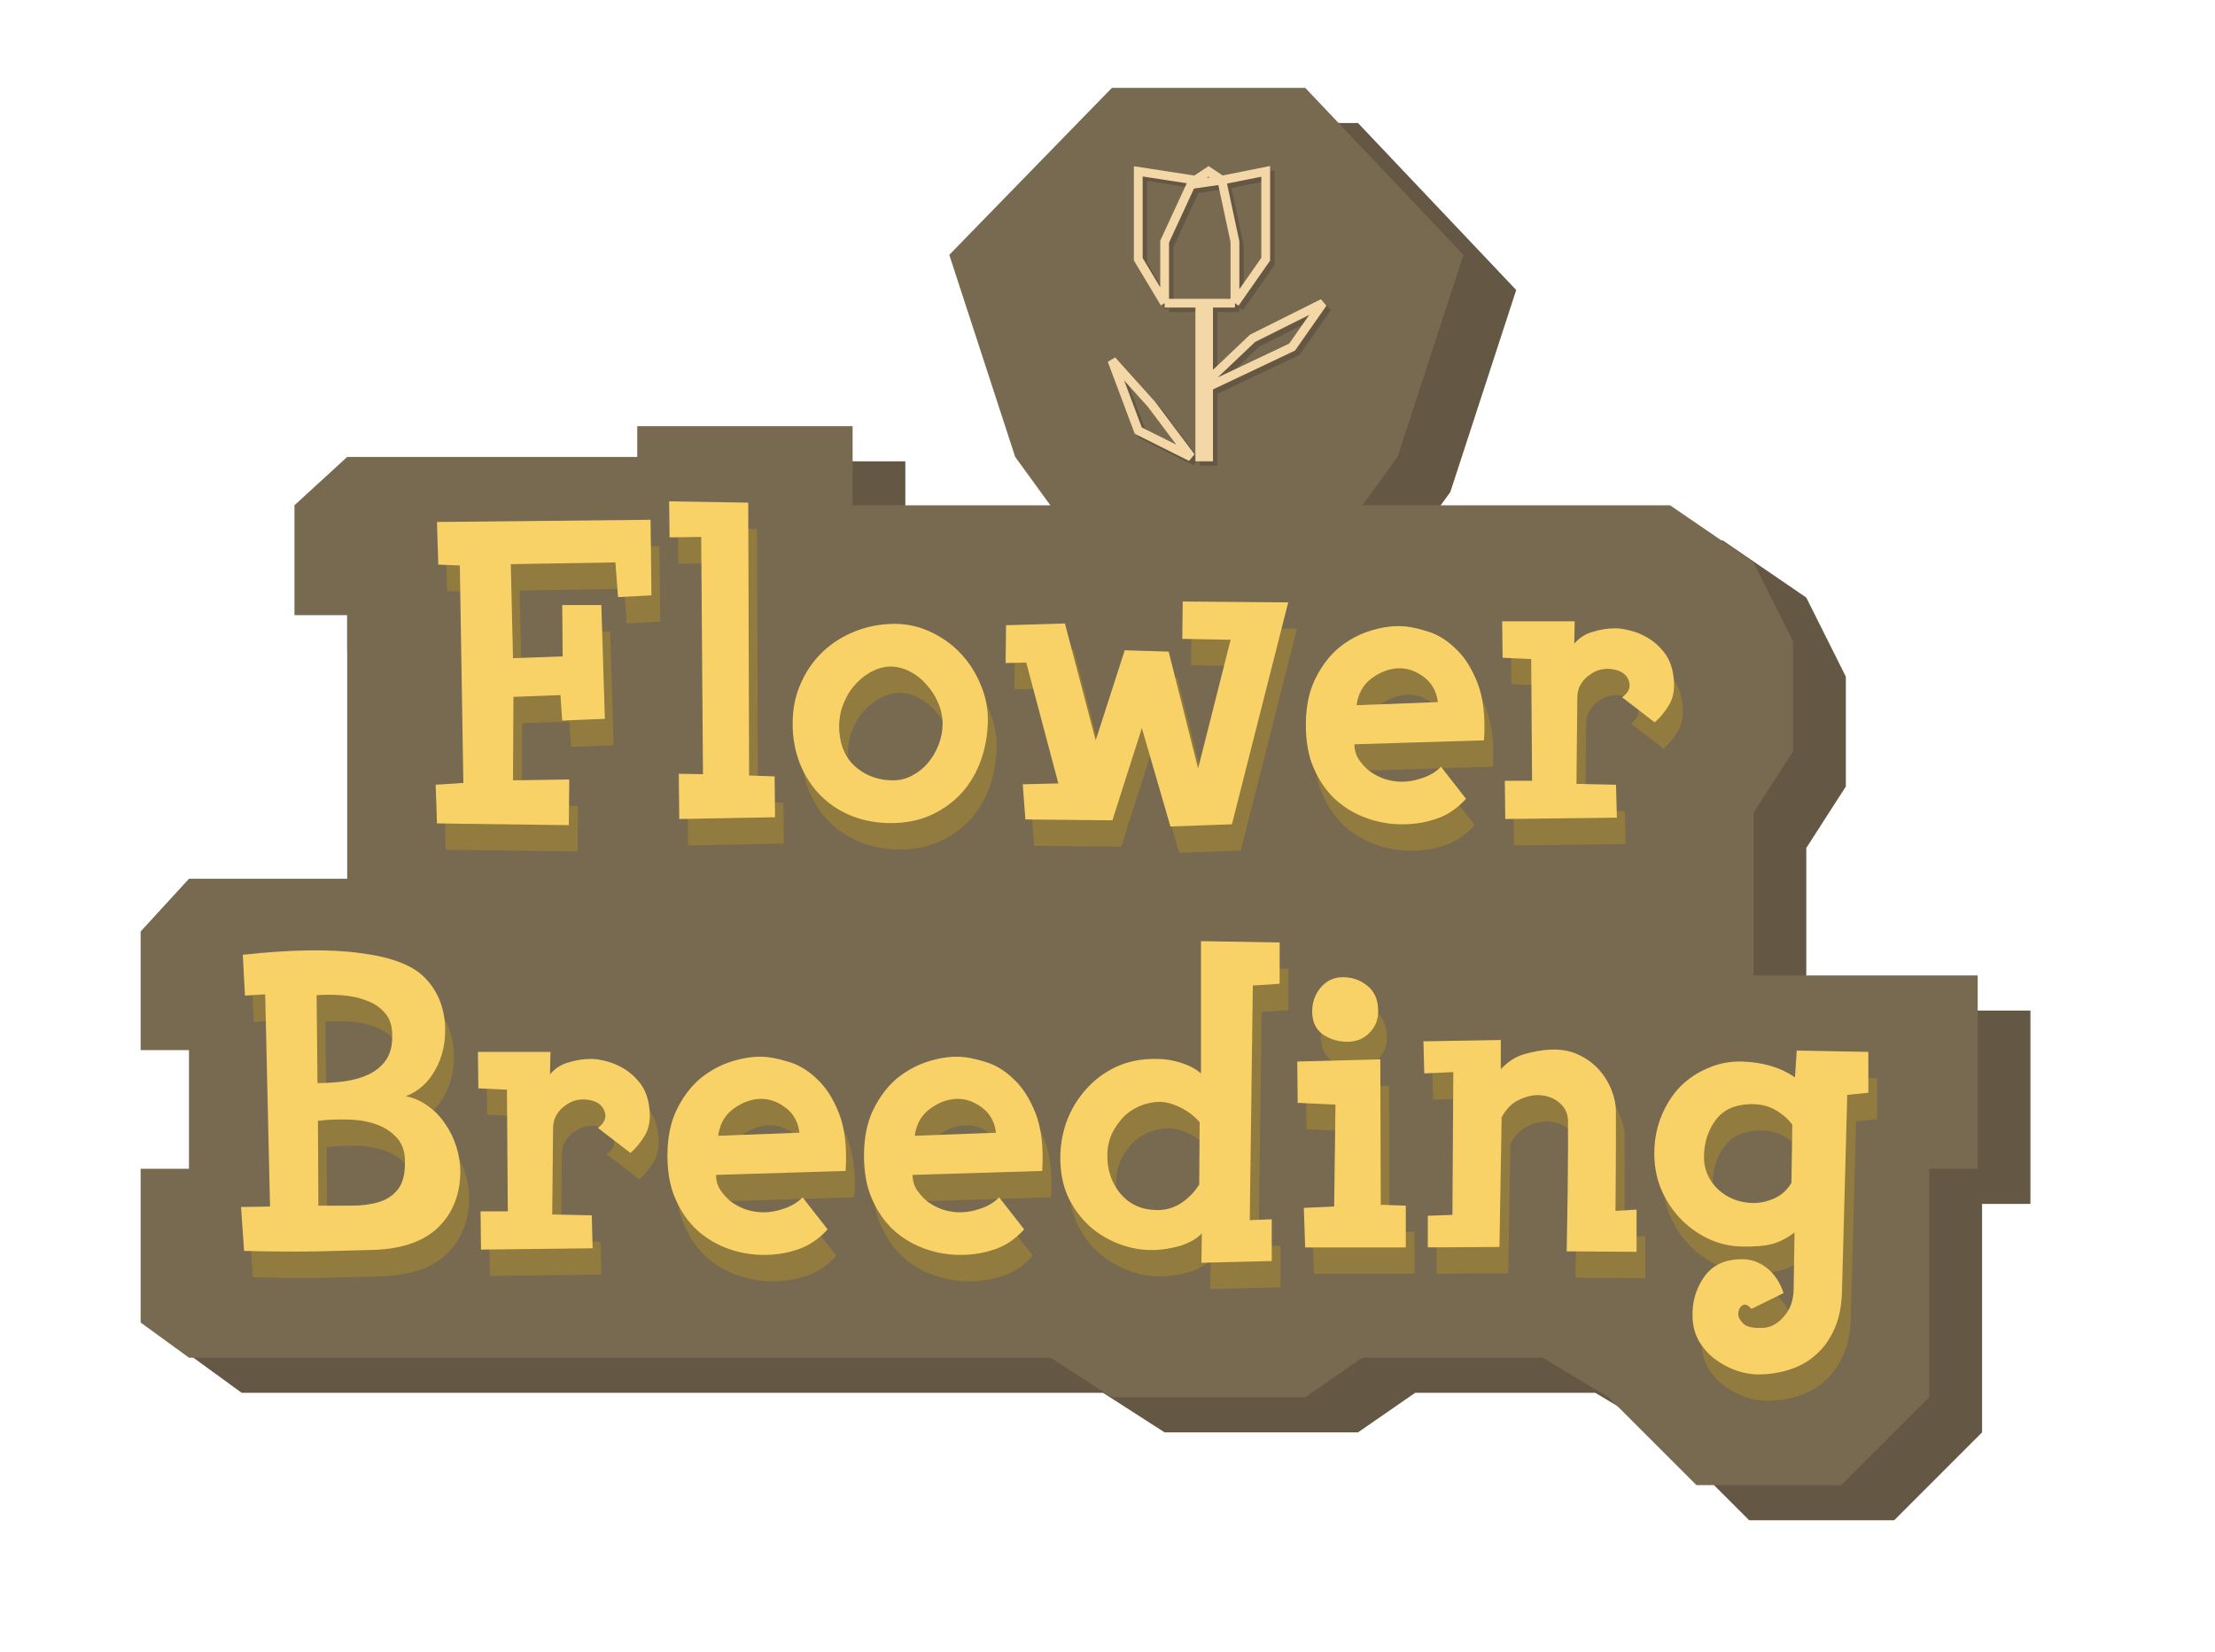 <svg width="252" height="188" viewBox="0 0 252 188" fill="none" xmlns="http://www.w3.org/2000/svg">
<path d="M181.5 158.5H161L154.5 163H132.5L125.5 158.5H81.5H73.5H61H27.5L22 154.5V137H27.5V123.5H22V110L27.5 104H45.5V74H39.5V61.5L45.5 56H78.5V52.5H103V61.5H125.5L121.5 56L114 33L132.5 14H154.5L172.5 33L165 56L161 61.5H196L205.5 68L210 77V89.5L205.5 96.5V115H231V137H225.5V163L215.5 173H199L189 163L181.5 158.5Z" fill="#645743"/>
<path d="M175.5 154.5H155L148.5 159H126.5L119.5 154.5H75.5H67.5H55H21.5L16 150.5V133H21.5V119.5H16V106L21.5 100H39.5V70H33.5V57.5L39.5 52H72.5V48.5H97V57.5H119.5L115.5 52L108 29L126.5 10H148.5L166.5 29L159 52L155 57.5H190L199.5 64L204 73V85.5L199.5 92.5V111H225V133H219.5V159L209.5 169H193L183 159L175.5 154.5Z" fill="#786951"/>
<path d="M75.115 70.75L71.314 70.95L71.014 67L59.114 67.2L59.364 77.9L65.014 77.7L64.965 71.85H69.415L69.814 84.8L64.965 85L64.764 82.1L59.414 82.3L59.364 91.8L65.764 91.7L65.715 96.9L50.715 96.7L50.565 92.3L53.715 92.1L53.315 67.35L50.864 67.25L50.715 62.4L75.014 62.15L75.115 70.75ZM89.177 96L78.277 96.2L78.227 91.05L80.977 91.1L80.777 64.1L77.177 64.15L77.127 60.05L86.127 60.2L86.227 91.25L89.127 91.35L89.177 96ZM113.389 85.1C113.356 86.667 113.089 88.15 112.589 89.55C112.089 90.917 111.389 92.117 110.489 93.15C109.589 94.15 108.506 94.967 107.239 95.6C105.973 96.233 104.539 96.583 102.939 96.65C101.406 96.717 99.956 96.533 98.59 96.1C97.256 95.667 96.073 95.017 95.04 94.15C94.006 93.283 93.156 92.217 92.49 90.95C91.823 89.683 91.406 88.267 91.24 86.7C91.073 84.867 91.24 83.2 91.74 81.7C92.273 80.167 93.04 78.85 94.04 77.75C95.073 76.617 96.29 75.733 97.689 75.1C99.123 74.433 100.656 74.067 102.289 74C103.823 73.933 105.273 74.2 106.639 74.8C108.006 75.4 109.189 76.217 110.189 77.25C111.189 78.283 111.973 79.483 112.539 80.85C113.139 82.217 113.423 83.633 113.389 85.1ZM108.239 85.35C108.239 84.55 108.073 83.767 107.739 83C107.406 82.2 106.956 81.5 106.389 80.9C105.856 80.267 105.223 79.767 104.489 79.4C103.789 79.033 103.039 78.85 102.239 78.85C101.439 78.883 100.673 79.117 99.939 79.55C99.24 79.95 98.606 80.5 98.04 81.2C97.506 81.867 97.09 82.65 96.79 83.55C96.523 84.417 96.423 85.317 96.49 86.25C96.623 88.017 97.273 89.383 98.439 90.35C99.606 91.317 100.989 91.8 102.589 91.8C103.389 91.8 104.123 91.617 104.789 91.25C105.489 90.883 106.089 90.4 106.589 89.8C107.089 89.2 107.489 88.517 107.789 87.75C108.089 86.95 108.239 86.15 108.239 85.35ZM147.558 71.55L141.158 96.8L134.158 97.05L130.908 85.85L127.558 96.35L117.658 96.25L117.358 92.25L121.408 92.15L117.758 78.4L115.408 78.45L115.458 74.15L122.158 73.95L125.658 87.25L128.958 77L133.958 77.15L137.308 90.45L141.008 75.8L135.508 75.7L135.558 71.45L147.558 71.55ZM169.839 87.25L155.089 87.7C155.089 88.3 155.239 88.85 155.539 89.35C155.872 89.85 156.272 90.3 156.739 90.7C157.239 91.067 157.789 91.367 158.389 91.6C158.989 91.8 159.589 91.917 160.189 91.95C161.056 91.983 161.922 91.85 162.789 91.55C163.689 91.25 164.406 90.817 164.939 90.25L167.789 93.9C166.756 95.033 165.606 95.8 164.339 96.2C163.072 96.633 161.706 96.833 160.239 96.8C158.806 96.767 157.422 96.483 156.089 95.95C154.756 95.417 153.589 94.65 152.589 93.65C151.589 92.617 150.806 91.35 150.239 89.85C149.706 88.35 149.489 86.6 149.589 84.6C149.689 82.8 150.089 81.25 150.789 79.95C151.489 78.617 152.339 77.533 153.339 76.7C154.372 75.867 155.489 75.25 156.689 74.85C157.889 74.45 159.039 74.25 160.139 74.25C161.039 74.25 162.072 74.433 163.239 74.8C164.439 75.133 165.539 75.783 166.539 76.75C167.572 77.683 168.422 79 169.089 80.7C169.756 82.4 170.006 84.583 169.839 87.25ZM164.589 82.9C164.422 81.633 163.872 80.667 162.939 80C162.039 79.333 161.089 79.017 160.089 79.05C159.056 79.083 158.039 79.467 157.039 80.2C156.072 80.933 155.506 81.95 155.339 83.25L164.589 82.9ZM191.352 79.7C191.586 81.133 191.436 82.3 190.902 83.2C190.369 84.067 189.819 84.733 189.252 85.2L185.552 82.35C186.319 81.783 186.569 81.15 186.302 80.45C186.036 79.717 185.402 79.283 184.402 79.15C184.002 79.083 183.569 79.1 183.102 79.2C182.669 79.3 182.252 79.5 181.852 79.8C181.452 80.067 181.119 80.417 180.852 80.85C180.586 81.283 180.452 81.8 180.452 82.4L180.352 92.2L184.852 92.3L184.952 96.05L172.252 96.2L172.202 91.85H175.302L175.202 78L171.952 77.85L171.902 73.7H180.152L180.102 76.25C180.669 75.583 181.369 75.133 182.202 74.9C183.069 74.633 183.936 74.5 184.802 74.5C185.236 74.5 185.786 74.583 186.452 74.75C187.152 74.917 187.836 75.2 188.502 75.6C189.169 76 189.769 76.533 190.302 77.2C190.836 77.867 191.186 78.7 191.352 79.7ZM53.371 136.4C53.338 139.033 52.454 141.167 50.721 142.8C48.988 144.4 46.388 145.217 42.921 145.25C42.921 145.25 41.638 145.283 39.071 145.35C36.504 145.45 33.071 145.45 28.771 145.35L28.421 140.35L31.721 140.3L31.171 116.15L28.871 116.3L28.621 111.65C34.121 111.05 38.554 110.983 41.921 111.45C45.388 111.883 47.821 112.783 49.221 114.15C50.621 115.517 51.421 117.267 51.621 119.4C51.754 121.4 51.404 123.15 50.571 124.65C49.771 126.15 48.638 127.183 47.171 127.75C48.071 127.917 48.904 128.283 49.671 128.85C50.438 129.383 51.088 130.05 51.621 130.85C52.188 131.65 52.621 132.533 52.921 133.5C53.221 134.433 53.371 135.4 53.371 136.4ZM45.621 121C45.654 119.867 45.388 118.967 44.821 118.3C44.254 117.633 43.538 117.15 42.671 116.85C41.804 116.517 40.854 116.317 39.821 116.25C38.821 116.183 37.888 116.183 37.021 116.25L37.121 126.25C38.154 126.25 39.171 126.183 40.171 126.05C41.171 125.917 42.071 125.667 42.871 125.3C43.671 124.933 44.321 124.417 44.821 123.75C45.354 123.05 45.621 122.133 45.621 121ZM47.071 135.35C47.104 134.117 46.788 133.15 46.121 132.45C45.488 131.75 44.671 131.233 43.671 130.9C42.671 130.567 41.588 130.4 40.421 130.4C39.254 130.367 38.171 130.417 37.171 130.55L37.221 140.2C38.521 140.2 39.754 140.2 40.921 140.2C42.121 140.2 43.171 140.067 44.071 139.8C44.971 139.533 45.688 139.067 46.221 138.4C46.788 137.733 47.071 136.717 47.071 135.35ZM74.824 128.7C75.057 130.133 74.907 131.3 74.374 132.2C73.841 133.067 73.291 133.733 72.724 134.2L69.024 131.35C69.791 130.783 70.041 130.15 69.774 129.45C69.507 128.717 68.874 128.283 67.874 128.15C67.474 128.083 67.041 128.1 66.574 128.2C66.141 128.3 65.724 128.5 65.324 128.8C64.924 129.067 64.591 129.417 64.324 129.85C64.057 130.283 63.924 130.8 63.924 131.4L63.824 141.2L68.324 141.3L68.424 145.05L55.724 145.2L55.674 140.85H58.774L58.674 127L55.424 126.85L55.374 122.7H63.624L63.574 125.25C64.141 124.583 64.841 124.133 65.674 123.9C66.541 123.633 67.407 123.5 68.274 123.5C68.707 123.5 69.257 123.583 69.924 123.75C70.624 123.917 71.307 124.2 71.974 124.6C72.641 125 73.241 125.533 73.774 126.2C74.307 126.867 74.657 127.7 74.824 128.7ZM97.207 136.25L82.457 136.7C82.457 137.3 82.607 137.85 82.907 138.35C83.241 138.85 83.641 139.3 84.107 139.7C84.607 140.067 85.157 140.367 85.757 140.6C86.357 140.8 86.957 140.917 87.557 140.95C88.424 140.983 89.291 140.85 90.157 140.55C91.057 140.25 91.774 139.817 92.307 139.25L95.157 142.9C94.124 144.033 92.974 144.8 91.707 145.2C90.441 145.633 89.074 145.833 87.607 145.8C86.174 145.767 84.791 145.483 83.457 144.95C82.124 144.417 80.957 143.65 79.957 142.65C78.957 141.617 78.174 140.35 77.607 138.85C77.074 137.35 76.857 135.6 76.957 133.6C77.057 131.8 77.457 130.25 78.157 128.95C78.857 127.617 79.707 126.533 80.707 125.7C81.741 124.867 82.857 124.25 84.057 123.85C85.257 123.45 86.407 123.25 87.507 123.25C88.407 123.25 89.441 123.433 90.607 123.8C91.807 124.133 92.907 124.783 93.907 125.75C94.941 126.683 95.791 128 96.457 129.7C97.124 131.4 97.374 133.583 97.207 136.25ZM91.957 131.9C91.791 130.633 91.241 129.667 90.307 129C89.407 128.333 88.457 128.017 87.457 128.05C86.424 128.083 85.407 128.467 84.407 129.2C83.441 129.933 82.874 130.95 82.707 132.25L91.957 131.9ZM119.571 136.25L104.821 136.7C104.821 137.3 104.971 137.85 105.271 138.35C105.604 138.85 106.004 139.3 106.471 139.7C106.971 140.067 107.521 140.367 108.121 140.6C108.721 140.8 109.321 140.917 109.921 140.95C110.787 140.983 111.654 140.85 112.521 140.55C113.421 140.25 114.137 139.817 114.671 139.25L117.521 142.9C116.487 144.033 115.337 144.8 114.071 145.2C112.804 145.633 111.437 145.833 109.971 145.8C108.537 145.767 107.154 145.483 105.821 144.95C104.487 144.417 103.321 143.65 102.321 142.65C101.321 141.617 100.537 140.35 99.971 138.85C99.437 137.35 99.221 135.6 99.32 133.6C99.421 131.8 99.82 130.25 100.521 128.95C101.221 127.617 102.071 126.533 103.071 125.7C104.104 124.867 105.221 124.25 106.421 123.85C107.621 123.45 108.771 123.25 109.871 123.25C110.771 123.25 111.804 123.433 112.971 123.8C114.171 124.133 115.271 124.783 116.271 125.75C117.304 126.683 118.154 128 118.821 129.7C119.487 131.4 119.737 133.583 119.571 136.25ZM114.321 131.9C114.154 130.633 113.604 129.667 112.671 129C111.771 128.333 110.821 128.017 109.821 128.05C108.787 128.083 107.771 128.467 106.771 129.2C105.804 129.933 105.237 130.95 105.071 132.25L114.321 131.9ZM146.584 110.25V114.95L143.534 115.15L143.184 141.85L145.684 141.75V146.5L137.684 146.7L137.734 143.35C137.167 143.95 136.367 144.417 135.334 144.75C134.3 145.05 133.3 145.217 132.334 145.25C131 145.283 129.7 145.067 128.434 144.6C127.167 144.133 126.034 143.467 125.034 142.6C124.034 141.7 123.217 140.617 122.584 139.35C121.984 138.083 121.667 136.65 121.634 135.05C121.6 133.617 121.817 132.2 122.284 130.8C122.784 129.4 123.5 128.167 124.434 127.1C125.367 126 126.517 125.117 127.884 124.45C129.284 123.783 130.867 123.467 132.634 123.5C133.534 123.5 134.45 123.65 135.384 123.95C136.317 124.25 137.067 124.65 137.634 125.15V110.1L146.584 110.25ZM137.484 130.7C136.85 129.967 136.067 129.383 135.134 128.95C134.2 128.517 133.367 128.333 132.634 128.4C131.734 128.467 130.917 128.7 130.184 129.1C129.484 129.467 128.9 129.95 128.434 130.55C127.967 131.117 127.6 131.733 127.334 132.4C127.1 133.067 126.984 133.733 126.984 134.4C126.95 136.133 127.45 137.617 128.484 138.85C129.517 140.05 130.867 140.667 132.534 140.7C133.5 140.733 134.4 140.5 135.234 140C136.1 139.467 136.834 138.733 137.434 137.8L137.484 130.7ZM157.787 117.85C157.854 118.883 157.537 119.767 156.837 120.5C156.17 121.2 155.32 121.55 154.287 121.55C153.254 121.55 152.32 121.267 151.487 120.7C150.687 120.133 150.287 119.267 150.287 118.1C150.287 117.067 150.604 116.167 151.237 115.4C151.904 114.6 152.754 114.2 153.787 114.2C154.82 114.2 155.737 114.517 156.537 115.15C157.337 115.783 157.754 116.683 157.787 117.85ZM160.937 144.95H149.487L149.337 140.45L152.787 140.3L152.937 128.7L148.637 128.5L148.587 123.8L158.037 123.55L158.087 140.1L160.937 140.2V144.95ZM187.192 145.45L179.242 145.4C179.342 140.167 179.392 136.4 179.392 134.1C179.392 131.767 179.392 130.6 179.392 130.6C179.392 129.8 179.109 129.133 178.542 128.6C177.976 128.067 177.276 127.75 176.442 127.65C175.642 127.55 174.809 127.7 173.942 128.1C173.076 128.467 172.376 129.15 171.842 130.15L171.592 144.9L163.442 144.95V141.35L166.242 141.25L166.342 125L163.042 125.15L162.942 121.5L171.742 121.35V124.7C172.509 123.833 173.409 123.25 174.442 122.95C175.509 122.65 176.459 122.483 177.292 122.45C178.526 122.383 179.609 122.567 180.542 123C181.476 123.433 182.259 124 182.892 124.7C183.526 125.4 184.009 126.183 184.342 127.05C184.676 127.883 184.842 128.683 184.842 129.45C184.842 129.45 184.842 130.467 184.842 132.5C184.842 134.5 184.826 137.267 184.792 140.8L187.192 140.65V145.45ZM213.562 127.35L211.162 127.6L210.562 149.9C210.529 151.567 210.245 153 209.712 154.2C209.179 155.4 208.495 156.367 207.662 157.1C206.829 157.867 205.862 158.433 204.762 158.8C203.695 159.167 202.562 159.367 201.362 159.4C200.462 159.433 199.562 159.3 198.662 159C197.762 158.7 196.929 158.267 196.162 157.7C195.429 157.167 194.812 156.483 194.312 155.65C193.845 154.85 193.595 153.933 193.562 152.9C193.495 151.233 193.912 149.733 194.812 148.4C195.712 147.067 197.062 146.367 198.862 146.3C200.029 146.233 201.062 146.55 201.962 147.25C202.862 147.95 203.512 148.917 203.912 150.15L200.262 151.95C199.862 151.483 199.512 151.35 199.212 151.55C198.912 151.783 198.762 152.117 198.762 152.55C198.762 152.883 198.945 153.233 199.312 153.6C199.679 154 200.462 154.167 201.662 154.1C202.529 154.033 203.295 153.6 203.962 152.8C204.662 152.033 205.029 151.017 205.062 149.75L205.162 143.25C204.329 143.883 203.495 144.317 202.662 144.55C201.829 144.783 200.645 144.883 199.112 144.85C197.745 144.817 196.445 144.5 195.212 143.9C194.012 143.3 192.962 142.517 192.062 141.55C191.162 140.583 190.445 139.45 189.912 138.15C189.412 136.85 189.179 135.467 189.212 134C189.245 132.533 189.529 131.167 190.062 129.9C190.595 128.633 191.295 127.55 192.162 126.65C193.062 125.75 194.112 125.05 195.312 124.55C196.512 124.017 197.795 123.767 199.162 123.8C201.562 123.867 203.579 124.467 205.212 125.6L205.412 122.55L213.562 122.7V127.35ZM204.912 131C204.445 130.333 203.795 129.767 202.962 129.3C202.162 128.833 201.195 128.617 200.062 128.65C198.295 128.717 196.995 129.333 196.162 130.5C195.329 131.633 194.895 132.983 194.862 134.55C194.829 135.983 195.345 137.233 196.412 138.3C197.512 139.333 198.862 139.867 200.462 139.9C201.295 139.9 202.112 139.717 202.912 139.35C203.712 138.983 204.345 138.4 204.812 137.6L204.912 131Z" fill="#927B3E"/>
<path d="M74.115 67.75L70.314 67.95L70.014 64L58.114 64.2L58.364 74.9L64.014 74.7L63.965 68.85H68.415L68.814 81.8L63.965 82L63.764 79.1L58.414 79.3L58.364 88.8L64.764 88.7L64.715 93.9L49.715 93.7L49.565 89.3L52.715 89.1L52.315 64.35L49.864 64.25L49.715 59.4L74.014 59.15L74.115 67.75ZM88.177 93L77.277 93.2L77.227 88.05L79.977 88.1L79.777 61.1L76.177 61.15L76.127 57.05L85.127 57.2L85.227 88.25L88.127 88.35L88.177 93ZM112.389 82.1C112.356 83.667 112.089 85.15 111.589 86.55C111.089 87.917 110.389 89.117 109.489 90.15C108.589 91.15 107.506 91.967 106.239 92.6C104.973 93.233 103.539 93.583 101.939 93.65C100.406 93.717 98.956 93.533 97.59 93.1C96.256 92.667 95.073 92.017 94.04 91.15C93.006 90.283 92.156 89.217 91.49 87.95C90.823 86.683 90.406 85.267 90.24 83.7C90.073 81.867 90.24 80.2 90.74 78.7C91.273 77.167 92.04 75.85 93.04 74.75C94.073 73.617 95.29 72.733 96.689 72.1C98.123 71.433 99.656 71.067 101.289 71C102.823 70.933 104.273 71.2 105.639 71.8C107.006 72.4 108.189 73.217 109.189 74.25C110.189 75.283 110.973 76.483 111.539 77.85C112.139 79.217 112.423 80.633 112.389 82.1ZM107.239 82.35C107.239 81.55 107.073 80.767 106.739 80C106.406 79.2 105.956 78.5 105.389 77.9C104.856 77.267 104.223 76.767 103.489 76.4C102.789 76.033 102.039 75.85 101.239 75.85C100.439 75.883 99.673 76.117 98.939 76.55C98.24 76.95 97.606 77.5 97.04 78.2C96.506 78.867 96.09 79.65 95.79 80.55C95.523 81.417 95.423 82.317 95.49 83.25C95.623 85.017 96.273 86.383 97.439 87.35C98.606 88.317 99.99 88.8 101.589 88.8C102.389 88.8 103.123 88.617 103.789 88.25C104.489 87.883 105.089 87.4 105.589 86.8C106.089 86.2 106.489 85.517 106.789 84.75C107.089 83.95 107.239 83.15 107.239 82.35ZM146.558 68.55L140.158 93.8L133.158 94.05L129.908 82.85L126.558 93.35L116.658 93.25L116.358 89.25L120.408 89.15L116.758 75.4L114.408 75.45L114.458 71.15L121.158 70.95L124.658 84.25L127.958 74L132.958 74.15L136.308 87.45L140.008 72.8L134.508 72.7L134.558 68.45L146.558 68.55ZM168.839 84.25L154.089 84.7C154.089 85.3 154.239 85.85 154.539 86.35C154.872 86.85 155.272 87.3 155.739 87.7C156.239 88.067 156.789 88.367 157.389 88.6C157.989 88.8 158.589 88.917 159.189 88.95C160.056 88.983 160.922 88.85 161.789 88.55C162.689 88.25 163.406 87.817 163.939 87.25L166.789 90.9C165.756 92.033 164.606 92.8 163.339 93.2C162.072 93.633 160.706 93.833 159.239 93.8C157.806 93.767 156.422 93.483 155.089 92.95C153.756 92.417 152.589 91.65 151.589 90.65C150.589 89.617 149.806 88.35 149.239 86.85C148.706 85.35 148.489 83.6 148.589 81.6C148.689 79.8 149.089 78.25 149.789 76.95C150.489 75.617 151.339 74.533 152.339 73.7C153.372 72.867 154.489 72.25 155.689 71.85C156.889 71.45 158.039 71.25 159.139 71.25C160.039 71.25 161.072 71.433 162.239 71.8C163.439 72.133 164.539 72.783 165.539 73.75C166.572 74.683 167.422 76 168.089 77.7C168.756 79.4 169.006 81.583 168.839 84.25ZM163.589 79.9C163.422 78.633 162.872 77.667 161.939 77C161.039 76.333 160.089 76.017 159.089 76.05C158.056 76.083 157.039 76.467 156.039 77.2C155.072 77.933 154.506 78.95 154.339 80.25L163.589 79.9ZM190.352 76.7C190.586 78.133 190.436 79.3 189.902 80.2C189.369 81.067 188.819 81.733 188.252 82.2L184.552 79.35C185.319 78.783 185.569 78.15 185.302 77.45C185.036 76.717 184.402 76.283 183.402 76.15C183.002 76.083 182.569 76.1 182.102 76.2C181.669 76.3 181.252 76.5 180.852 76.8C180.452 77.067 180.119 77.417 179.852 77.85C179.586 78.283 179.452 78.8 179.452 79.4L179.352 89.2L183.852 89.3L183.952 93.05L171.252 93.2L171.202 88.85H174.302L174.202 75L170.952 74.85L170.902 70.7H179.152L179.102 73.25C179.669 72.583 180.369 72.133 181.202 71.9C182.069 71.633 182.936 71.5 183.802 71.5C184.236 71.5 184.786 71.583 185.452 71.75C186.152 71.917 186.836 72.2 187.502 72.6C188.169 73 188.769 73.533 189.302 74.2C189.836 74.867 190.186 75.7 190.352 76.7ZM52.371 133.4C52.338 136.033 51.454 138.167 49.721 139.8C47.988 141.4 45.388 142.217 41.921 142.25C41.921 142.25 40.638 142.283 38.071 142.35C35.504 142.45 32.071 142.45 27.771 142.35L27.421 137.35L30.721 137.3L30.171 113.15L27.871 113.3L27.621 108.65C33.121 108.05 37.554 107.983 40.921 108.45C44.388 108.883 46.821 109.783 48.221 111.15C49.621 112.517 50.421 114.267 50.621 116.4C50.754 118.4 50.404 120.15 49.571 121.65C48.771 123.15 47.638 124.183 46.171 124.75C47.071 124.917 47.904 125.283 48.671 125.85C49.438 126.383 50.088 127.05 50.621 127.85C51.188 128.65 51.621 129.533 51.921 130.5C52.221 131.433 52.371 132.4 52.371 133.4ZM44.621 118C44.654 116.867 44.388 115.967 43.821 115.3C43.254 114.633 42.538 114.15 41.671 113.85C40.804 113.517 39.854 113.317 38.821 113.25C37.821 113.183 36.888 113.183 36.021 113.25L36.121 123.25C37.154 123.25 38.171 123.183 39.171 123.05C40.171 122.917 41.071 122.667 41.871 122.3C42.671 121.933 43.321 121.417 43.821 120.75C44.354 120.05 44.621 119.133 44.621 118ZM46.071 132.35C46.104 131.117 45.788 130.15 45.121 129.45C44.488 128.75 43.671 128.233 42.671 127.9C41.671 127.567 40.588 127.4 39.421 127.4C38.254 127.367 37.171 127.417 36.171 127.55L36.221 137.2C37.521 137.2 38.754 137.2 39.921 137.2C41.121 137.2 42.171 137.067 43.071 136.8C43.971 136.533 44.688 136.067 45.221 135.4C45.788 134.733 46.071 133.717 46.071 132.35ZM73.824 125.7C74.057 127.133 73.907 128.3 73.374 129.2C72.841 130.067 72.291 130.733 71.724 131.2L68.024 128.35C68.791 127.783 69.041 127.15 68.774 126.45C68.507 125.717 67.874 125.283 66.874 125.15C66.474 125.083 66.041 125.1 65.574 125.2C65.141 125.3 64.724 125.5 64.324 125.8C63.924 126.067 63.591 126.417 63.324 126.85C63.057 127.283 62.924 127.8 62.924 128.4L62.824 138.2L67.324 138.3L67.424 142.05L54.724 142.2L54.674 137.85H57.774L57.674 124L54.424 123.85L54.374 119.7H62.624L62.574 122.25C63.141 121.583 63.841 121.133 64.674 120.9C65.541 120.633 66.407 120.5 67.274 120.5C67.707 120.5 68.257 120.583 68.924 120.75C69.624 120.917 70.307 121.2 70.974 121.6C71.641 122 72.241 122.533 72.774 123.2C73.307 123.867 73.657 124.7 73.824 125.7ZM96.207 133.25L81.457 133.7C81.457 134.3 81.607 134.85 81.907 135.35C82.241 135.85 82.641 136.3 83.107 136.7C83.607 137.067 84.157 137.367 84.757 137.6C85.357 137.8 85.957 137.917 86.557 137.95C87.424 137.983 88.291 137.85 89.157 137.55C90.057 137.25 90.774 136.817 91.307 136.25L94.157 139.9C93.124 141.033 91.974 141.8 90.707 142.2C89.441 142.633 88.074 142.833 86.607 142.8C85.174 142.767 83.791 142.483 82.457 141.95C81.124 141.417 79.957 140.65 78.957 139.65C77.957 138.617 77.174 137.35 76.607 135.85C76.074 134.35 75.857 132.6 75.957 130.6C76.057 128.8 76.457 127.25 77.157 125.95C77.857 124.617 78.707 123.533 79.707 122.7C80.741 121.867 81.857 121.25 83.057 120.85C84.257 120.45 85.407 120.25 86.507 120.25C87.407 120.25 88.441 120.433 89.607 120.8C90.807 121.133 91.907 121.783 92.907 122.75C93.941 123.683 94.791 125 95.457 126.7C96.124 128.4 96.374 130.583 96.207 133.25ZM90.957 128.9C90.791 127.633 90.241 126.667 89.307 126C88.407 125.333 87.457 125.017 86.457 125.05C85.424 125.083 84.407 125.467 83.407 126.2C82.441 126.933 81.874 127.95 81.707 129.25L90.957 128.9ZM118.571 133.25L103.821 133.7C103.821 134.3 103.971 134.85 104.271 135.35C104.604 135.85 105.004 136.3 105.471 136.7C105.971 137.067 106.521 137.367 107.121 137.6C107.721 137.8 108.321 137.917 108.921 137.95C109.787 137.983 110.654 137.85 111.521 137.55C112.421 137.25 113.137 136.817 113.671 136.25L116.521 139.9C115.487 141.033 114.337 141.8 113.071 142.2C111.804 142.633 110.437 142.833 108.971 142.8C107.537 142.767 106.154 142.483 104.821 141.95C103.487 141.417 102.321 140.65 101.321 139.65C100.321 138.617 99.537 137.35 98.971 135.85C98.437 134.35 98.221 132.6 98.32 130.6C98.421 128.8 98.82 127.25 99.52 125.95C100.221 124.617 101.071 123.533 102.071 122.7C103.104 121.867 104.221 121.25 105.421 120.85C106.621 120.45 107.771 120.25 108.871 120.25C109.771 120.25 110.804 120.433 111.971 120.8C113.171 121.133 114.271 121.783 115.271 122.75C116.304 123.683 117.154 125 117.821 126.7C118.487 128.4 118.737 130.583 118.571 133.25ZM113.321 128.9C113.154 127.633 112.604 126.667 111.671 126C110.771 125.333 109.821 125.017 108.821 125.05C107.787 125.083 106.771 125.467 105.771 126.2C104.804 126.933 104.237 127.95 104.071 129.25L113.321 128.9ZM145.584 107.25V111.95L142.534 112.15L142.184 138.85L144.684 138.75V143.5L136.684 143.7L136.734 140.35C136.167 140.95 135.367 141.417 134.334 141.75C133.3 142.05 132.3 142.217 131.334 142.25C130 142.283 128.7 142.067 127.434 141.6C126.167 141.133 125.034 140.467 124.034 139.6C123.034 138.7 122.217 137.617 121.584 136.35C120.984 135.083 120.667 133.65 120.634 132.05C120.6 130.617 120.817 129.2 121.284 127.8C121.784 126.4 122.5 125.167 123.434 124.1C124.367 123 125.517 122.117 126.884 121.45C128.284 120.783 129.867 120.467 131.634 120.5C132.534 120.5 133.45 120.65 134.384 120.95C135.317 121.25 136.067 121.65 136.634 122.15V107.1L145.584 107.25ZM136.484 127.7C135.85 126.967 135.067 126.383 134.134 125.95C133.2 125.517 132.367 125.333 131.634 125.4C130.734 125.467 129.917 125.7 129.184 126.1C128.484 126.467 127.9 126.95 127.434 127.55C126.967 128.117 126.6 128.733 126.334 129.4C126.1 130.067 125.984 130.733 125.984 131.4C125.95 133.133 126.45 134.617 127.484 135.85C128.517 137.05 129.867 137.667 131.534 137.7C132.5 137.733 133.4 137.5 134.234 137C135.1 136.467 135.834 135.733 136.434 134.8L136.484 127.7ZM156.787 114.85C156.854 115.883 156.537 116.767 155.837 117.5C155.17 118.2 154.32 118.55 153.287 118.55C152.254 118.55 151.32 118.267 150.487 117.7C149.687 117.133 149.287 116.267 149.287 115.1C149.287 114.067 149.604 113.167 150.237 112.4C150.904 111.6 151.754 111.2 152.787 111.2C153.82 111.2 154.737 111.517 155.537 112.15C156.337 112.783 156.754 113.683 156.787 114.85ZM159.937 141.95H148.487L148.337 137.45L151.787 137.3L151.937 125.7L147.637 125.5L147.587 120.8L157.037 120.55L157.087 137.1L159.937 137.2V141.95ZM186.192 142.45L178.242 142.4C178.342 137.167 178.392 133.4 178.392 131.1C178.392 128.767 178.392 127.6 178.392 127.6C178.392 126.8 178.109 126.133 177.542 125.6C176.976 125.067 176.276 124.75 175.442 124.65C174.642 124.55 173.809 124.7 172.942 125.1C172.076 125.467 171.376 126.15 170.842 127.15L170.592 141.9L162.442 141.95V138.35L165.242 138.25L165.342 122L162.042 122.15L161.942 118.5L170.742 118.35V121.7C171.509 120.833 172.409 120.25 173.442 119.95C174.509 119.65 175.459 119.483 176.292 119.45C177.526 119.383 178.609 119.567 179.542 120C180.476 120.433 181.259 121 181.892 121.7C182.526 122.4 183.009 123.183 183.342 124.05C183.676 124.883 183.842 125.683 183.842 126.45C183.842 126.45 183.842 127.467 183.842 129.5C183.842 131.5 183.826 134.267 183.792 137.8L186.192 137.65V142.45ZM212.562 124.35L210.162 124.6L209.562 146.9C209.529 148.567 209.245 150 208.712 151.2C208.179 152.4 207.495 153.367 206.662 154.1C205.829 154.867 204.862 155.433 203.762 155.8C202.695 156.167 201.562 156.367 200.362 156.4C199.462 156.433 198.562 156.3 197.662 156C196.762 155.7 195.929 155.267 195.162 154.7C194.429 154.167 193.812 153.483 193.312 152.65C192.845 151.85 192.595 150.933 192.562 149.9C192.495 148.233 192.912 146.733 193.812 145.4C194.712 144.067 196.062 143.367 197.862 143.3C199.029 143.233 200.062 143.55 200.962 144.25C201.862 144.95 202.512 145.917 202.912 147.15L199.262 148.95C198.862 148.483 198.512 148.35 198.212 148.55C197.912 148.783 197.762 149.117 197.762 149.55C197.762 149.883 197.945 150.233 198.312 150.6C198.679 151 199.462 151.167 200.662 151.1C201.529 151.033 202.295 150.6 202.962 149.8C203.662 149.033 204.029 148.017 204.062 146.75L204.162 140.25C203.329 140.883 202.495 141.317 201.662 141.55C200.829 141.783 199.645 141.883 198.112 141.85C196.745 141.817 195.445 141.5 194.212 140.9C193.012 140.3 191.962 139.517 191.062 138.55C190.162 137.583 189.445 136.45 188.912 135.15C188.412 133.85 188.179 132.467 188.212 131C188.245 129.533 188.529 128.167 189.062 126.9C189.595 125.633 190.295 124.55 191.162 123.65C192.062 122.75 193.112 122.05 194.312 121.55C195.512 121.017 196.795 120.767 198.162 120.8C200.562 120.867 202.579 121.467 204.212 122.6L204.412 119.55L212.562 119.7V124.35ZM203.912 128C203.445 127.333 202.795 126.767 201.962 126.3C201.162 125.833 200.195 125.617 199.062 125.65C197.295 125.717 195.995 126.333 195.162 127.5C194.329 128.633 193.895 129.983 193.862 131.55C193.829 132.983 194.345 134.233 195.412 135.3C196.512 136.333 197.862 136.867 199.462 136.9C200.295 136.9 201.112 136.717 201.912 136.35C202.712 135.983 203.345 135.4 203.812 134.6L203.912 128Z" fill="#F9D267"/>
<path d="M133 35L130 30V20L136.5 21L138 20L139.5 21M133 35V28L136 21.5L139.5 21M133 35H137M141 35L144.5 30V20L139.5 21M141 35V28L139.5 21M141 35H138M137 35V52.5H138V44.5M137 35H138M138 35V43.75M138 43.75L143 39L151 35L147.5 40L138 44.5M138 43.75V44.5M136 52.5L130 49.5L127 41.5L131.5 46.5L136 52.5Z" stroke="#645743"/>
<path d="M132.5 34.5L129.5 29.5V19.5L136 20.5L137.5 19.5L139 20.5M132.5 34.5V27.5L135.5 21L139 20.5M132.5 34.5H136.5M140.5 34.5L144 29.5V19.5L139 20.5M140.5 34.5V27.5L139 20.5M140.5 34.5H137.5M136.5 34.5V52H137.5V44M136.5 34.5H137.5M137.5 34.5V43.25M137.5 43.25L142.5 38.5L150.5 34.5L147 39.5L137.5 44M137.5 43.25V44M135.5 52L129.5 49L126.5 41L131 46L135.5 52Z" stroke="#F4D7A7"/>
</svg>
